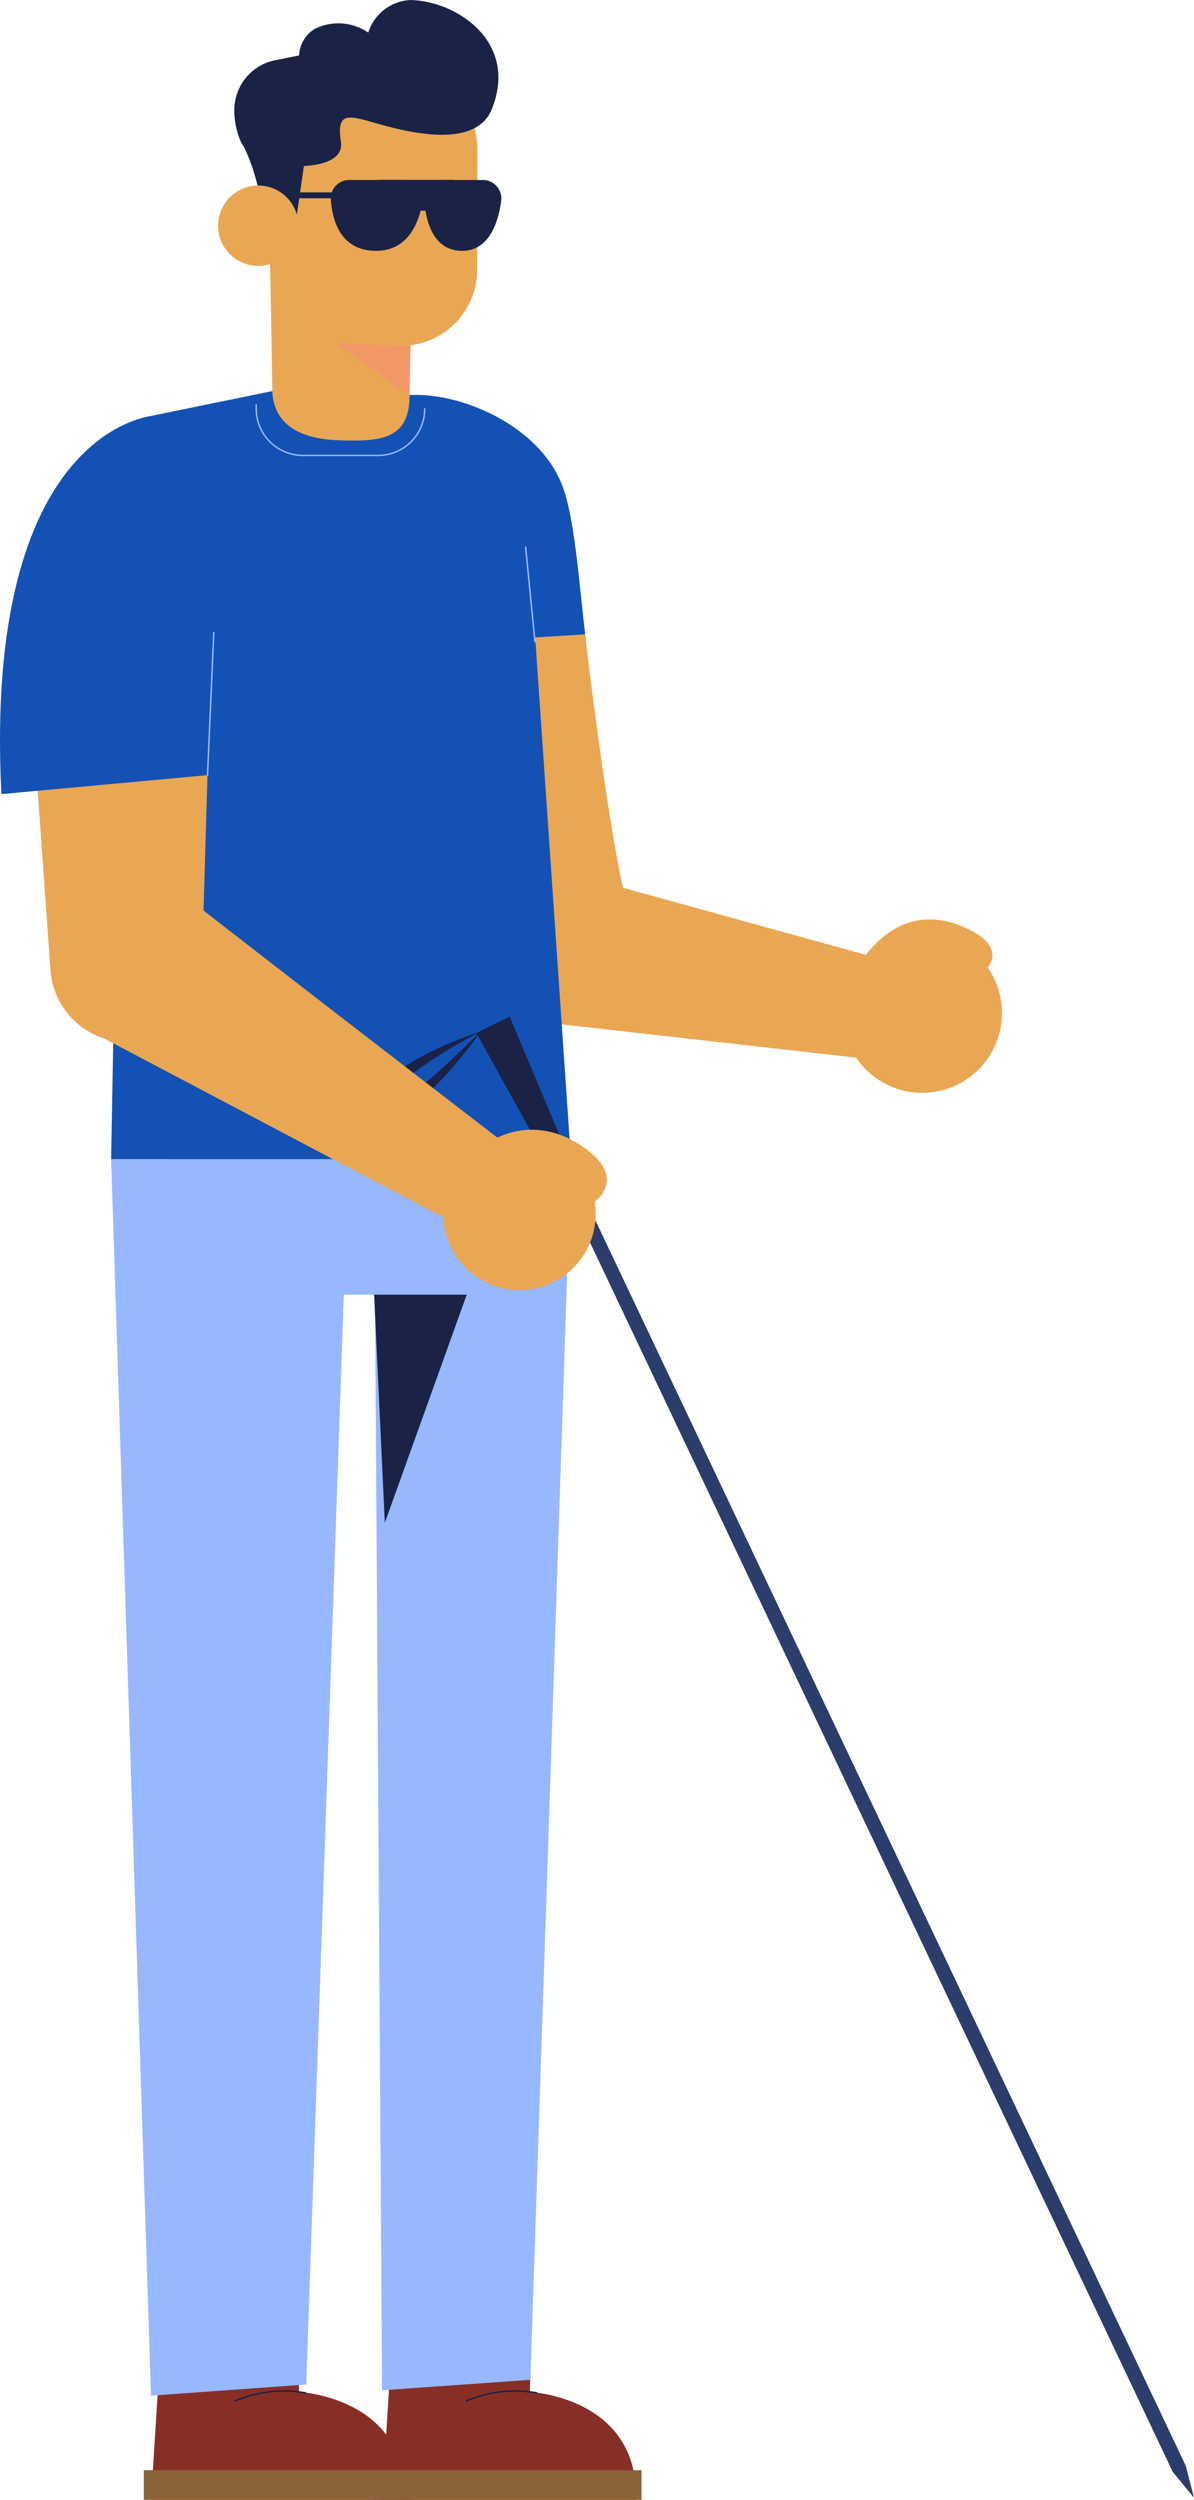 <svg xmlns="http://www.w3.org/2000/svg" width="51.965" height="108.724" viewBox="0 0 51.965 108.724">
  <defs>
    <style>
      .cls-1 {
        fill: #e9a754;
      }

      .cls-2 {
        fill: #872f26;
      }

      .cls-3 {
        fill: #8c6239;
      }

      .cls-4 {
        fill: #1a2246;
      }

      .cls-5 {
        fill: #97b7ff;
      }

      .cls-6 {
        fill: #1351b4;
      }

      .cls-7 {
        fill: #2b3d6b;
      }

      .cls-8 {
        fill: #f29866;
      }
    </style>
  </defs>
  <g id="Grupo_372" data-name="Grupo 372" transform="translate(-338.187 -381.372)">
    <g id="Grupo_343" data-name="Grupo 343">
      <g id="Grupo_338" data-name="Grupo 338">
        <g id="Grupo_335" data-name="Grupo 335">
          <path id="Caminho_851" data-name="Caminho 851" class="cls-1" d="M360.038,483.9h-3.72l.4-8.523h3.944Z"/>
          <g id="Grupo_334" data-name="Grupo 334">
            <path id="Caminho_852" data-name="Caminho 852" class="cls-2" d="M355.277,482.754H361.3l-.048,2.65s4.758.22,4.612,4.691H354.815Z"/>
            <rect id="Retângulo_98" data-name="Retângulo 98" class="cls-3" width="11.606" height="1.289" transform="translate(354.501 488.806)"/>
            <path id="Caminho_853" data-name="Caminho 853" class="cls-4" d="M358.488,485.822a.032.032,0,0,1-.029-.017.032.032,0,0,1,.014-.043,5.488,5.488,0,0,1,3.072-.35.033.033,0,0,1,.026.038.032.032,0,0,1-.038.025,5.416,5.416,0,0,0-3.031.344Z"/>
          </g>
        </g>
        <g id="Grupo_337" data-name="Grupo 337">
          <g id="Grupo_336" data-name="Grupo 336">
            <path id="Caminho_854" data-name="Caminho 854" class="cls-5" d="M363.037,431.782l-1.767,53.095-6.455.455-.346-53.777Z"/>
            <path id="Caminho_855" data-name="Caminho 855" class="cls-4" d="M354.469,437.68H358.5l-3.565,9.922Z"/>
          </g>
        </g>
      </g>
      <g id="Grupo_342" data-name="Grupo 342">
        <g id="Grupo_340" data-name="Grupo 340">
          <path id="Caminho_856" data-name="Caminho 856" class="cls-1" d="M350.061,483.9h-3.72v-8.523h3.945Z"/>
          <g id="Grupo_339" data-name="Grupo 339">
            <path id="Caminho_857" data-name="Caminho 857" class="cls-2" d="M345.221,482.754h6.023l-.048,2.65s4.758.22,4.612,4.691H344.759Z"/>
            <rect id="Retângulo_99" data-name="Retângulo 99" class="cls-3" width="11.606" height="1.289" transform="translate(344.445 488.806)"/>
            <path id="Caminho_858" data-name="Caminho 858" class="cls-4" d="M348.432,485.822a.032.032,0,0,1-.029-.017.032.032,0,0,1,.014-.043,5.488,5.488,0,0,1,3.072-.35.033.033,0,0,1,.026.038.032.032,0,0,1-.037.025,5.42,5.42,0,0,0-3.032.344Z"/>
          </g>
        </g>
        <g id="Grupo_341" data-name="Grupo 341">
          <path id="Caminho_859" data-name="Caminho 859" class="cls-5" d="M343.023,431.782l1.736,53.785,6.756-.487,1.839-53.3Z"/>
        </g>
      </g>
      <rect id="Retângulo_100" data-name="Retângulo 100" class="cls-5" width="14.06" height="6.125" transform="translate(345.62 431.555)"/>
    </g>
    <g id="Grupo_347" data-name="Grupo 347">
      <g id="Grupo_344" data-name="Grupo 344">
        <path id="Caminho_860" data-name="Caminho 860" class="cls-6" d="M355.323,404.239c-.426-1.921-1.972-4.976-.09-5.55,2.031-.62,6.237.817,7.4,3.738.563,1.413.73,4.059,1.053,6.819l-7.742.485Z"/>
        <path id="Caminho_861" data-name="Caminho 861" class="cls-1" d="M355.91,409.445l7.742-.485c.427,3.652,1.229,9.508,1.777,11.535a4.055,4.055,0,0,1-3.173,5.045l.038-.017a4.085,4.085,0,0,1-4.741-3.091Z"/>
      </g>
      <g id="Grupo_346" data-name="Grupo 346">
        <path id="Caminho_862" data-name="Caminho 862" class="cls-1" d="M378.659,423.669l-16.673-4.6a3.379,3.379,0,0,0-4.079,2.7l-.138.136a3.354,3.354,0,0,0,3.077,3.819l16.518,1.865Z"/>
        <g id="Grupo_345" data-name="Grupo 345">
          <circle id="Elipse_14" data-name="Elipse 14" class="cls-1" cx="3.471" cy="3.471" r="3.471" transform="translate(374.853 421.961)"/>
          <path id="Caminho_863" data-name="Caminho 863" class="cls-1" d="M381.047,423.6s1.042-.889-.568-1.741-3.7-.9-5.338,2.187Z"/>
        </g>
      </g>
    </g>
    <g id="Grupo_349" data-name="Grupo 349">
      <g id="Grupo_348" data-name="Grupo 348">
        <path id="Caminho_864" data-name="Caminho 864" class="cls-6" d="M352.933,397.787l-8.369,1.716c-.723.149-.984.745-.984,1.483l-.557,30.8h20.014l-1.957-28.518a4.894,4.894,0,0,0-3.718-4.392Z"/>
      </g>
    </g>
    <g id="Grupo_354" data-name="Grupo 354">
      <g id="Grupo_353" data-name="Grupo 353">
        <g id="Grupo_352" data-name="Grupo 352">
          <path id="Caminho_865" data-name="Caminho 865" class="cls-4" d="M359.094,426.245a21.8,21.8,0,0,0-3.416,2.166c-.345.292-.727.883-.379.913.686.048,3.189-2.5,3.795-3.079-.876,1.3-3.653,4.611-4.286,3.267C354.015,428.237,357.628,426.7,359.094,426.245Z"/>
          <g id="Grupo_351" data-name="Grupo 351">
            <g id="Grupo_350" data-name="Grupo 350">
              <path id="Caminho_866" data-name="Caminho 866" class="cls-7" d="M389.23,488.887l-29.811-62.85.565-.268,29.811,62.85.358,1.39Z"/>
            </g>
          </g>
        </g>
      </g>
      <path id="Caminho_867" data-name="Caminho 867" class="cls-4" d="M360.368,425.59l-1.451.71,2.767,4.986.879-.489Z"/>
    </g>
    <path id="Caminho_868" data-name="Caminho 868" class="cls-5" d="M361.471,409.32a.032.032,0,0,1-.032-.029l-.408-4.124a.032.032,0,0,1,.029-.035.034.034,0,0,1,.035.029l.407,4.124a.032.032,0,0,1-.028.035Z"/>
    <path id="Caminho_869" data-name="Caminho 869" class="cls-5" d="M354.637,401.211h-3.27a2.063,2.063,0,0,1-2.061-2.061v-.169a.032.032,0,0,1,.032-.032.032.032,0,0,1,.032.032v.169a2,2,0,0,0,2,2h3.27a2,2,0,0,0,2-2,.032.032,0,0,1,.064,0A2.063,2.063,0,0,1,354.637,401.211Z"/>
    <g id="Grupo_364" data-name="Grupo 364">
      <path id="Caminho_870" data-name="Caminho 870" class="cls-1" d="M356.1,393.895l-.092,4.813c-.047,1.783-1.311,1.876-3.065,1.815v0c-1.5-.052-2.765-.539-2.9-2.031l-.093-5.334Z"/>
      <path id="Caminho_871" data-name="Caminho 871" class="cls-8" d="M356.007,398.566l-4.65-3.26,4.716.106Z"/>
      <path id="Caminho_872" data-name="Caminho 872" class="cls-1" d="M353.049,396.323l2.487.086a3.305,3.305,0,0,0,3.419-3.3l.009-5.161a4.34,4.34,0,0,0-4.19-4.345h0c-2.4-.083-4.825,1.778-4.907,4.173l.082,5.384A3.213,3.213,0,0,0,353.049,396.323Z"/>
      <path id="Caminho_873" data-name="Caminho 873" class="cls-4" d="M348.385,386.18a2.212,2.212,0,0,1,1.652-2.16c.4-.082.822-.169,1.169-.237a1.4,1.4,0,0,1,.714-1.172,2.31,2.31,0,0,1,2.295.179,2.021,2.021,0,0,1,1.858-1.417c2.074.067,4.677,1.874,3.519,4.746-.832,2.063-4.751.669-5.554.468s-1.191-.2-1.015.942c.138.887-1.089,1.039-1.61,1.063l-.324,2.233s-2,.25-1.678,0c.408-.314-.287-2.617-.727-3.255A3.41,3.41,0,0,1,348.385,386.18Z"/>
      <g id="Grupo_362" data-name="Grupo 362">
        <g id="Grupo_360" data-name="Grupo 360">
          <g id="Grupo_356" data-name="Grupo 356">
            <g id="Grupo_355" data-name="Grupo 355">
              <path id="Caminho_874" data-name="Caminho 874" class="cls-4" d="M355.777,389.2a.812.812,0,0,1,.8.952c-.159.919-.641,2.167-2.091,2.129-1.489-.04-1.841-1.332-1.9-2.231a.8.8,0,0,1,.808-.85Z"/>
            </g>
          </g>
          <g id="Grupo_358" data-name="Grupo 358">
            <g id="Grupo_357" data-name="Grupo 357">
              <path id="Caminho_875" data-name="Caminho 875" class="cls-4" d="M359.2,389.2a.806.806,0,0,1,.8.91c-.126.922-.522,2.21-1.754,2.171s-1.539-1.331-1.593-2.229a.807.807,0,0,1,.81-.852Z"/>
            </g>
          </g>
          <g id="Grupo_359" data-name="Grupo 359">
            <rect id="Retângulo_101" data-name="Retângulo 101" class="cls-4" width="3.322" height="1.342" transform="translate(357.931 390.538) rotate(180)"/>
          </g>
        </g>
        <g id="Grupo_361" data-name="Grupo 361">
          <path id="Caminho_876" data-name="Caminho 876" class="cls-4" d="M353.023,389.995H350.7l-.281-.256h2.6Z"/>
        </g>
      </g>
      <g id="Grupo_363" data-name="Grupo 363">
        <path id="Caminho_877" data-name="Caminho 877" class="cls-1" d="M347.683,391.067a1.748,1.748,0,1,0,1.864-1.622A1.748,1.748,0,0,0,347.683,391.067Z"/>
      </g>
    </g>
    <g id="Grupo_370" data-name="Grupo 370">
      <g id="Grupo_366" data-name="Grupo 366">
        <g id="Grupo_365" data-name="Grupo 365">
          <path id="Caminho_878" data-name="Caminho 878" class="cls-1" d="M339.384,409.544l1,14.041a3.39,3.39,0,0,0,2.91,3.088h0a3.188,3.188,0,0,0,3.675-3.051l.406-13.973Z"/>
        </g>
      </g>
      <g id="Grupo_369" data-name="Grupo 369">
        <g id="Grupo_367" data-name="Grupo 367">
          <path id="Caminho_879" data-name="Caminho 879" class="cls-1" d="M346.183,420.3c5.216,4.07,14.243,11.005,14.243,11.005l-1.571,3.741-16.625-8.766a3.6,3.6,0,0,1-.981-5.491h0A3.592,3.592,0,0,1,346.183,420.3Z"/>
        </g>
        <g id="Grupo_368" data-name="Grupo 368">
          <path id="Caminho_880" data-name="Caminho 880" class="cls-1" d="M358.782,436.8a3.317,3.317,0,1,1,4.65-.621A3.317,3.317,0,0,1,358.782,436.8Z"/>
          <path id="Caminho_881" data-name="Caminho 881" class="cls-1" d="M364.07,433.639s1.232-.877-.066-2.037-3.616-1.94-5.843.545Z"/>
        </g>
      </g>
    </g>
    <g id="Grupo_371" data-name="Grupo 371">
      <path id="Caminho_882" data-name="Caminho 882" class="cls-6" d="M344.823,399.461s-7.377.564-6.575,16.449l10.677-.982Z"/>
      <path id="Caminho_883" data-name="Caminho 883" class="cls-5" d="M347.218,415.12h0a.032.032,0,0,1-.031-.033l.272-6.208a.034.034,0,0,1,.034-.031.032.032,0,0,1,.03.033l-.272,6.209A.031.031,0,0,1,347.218,415.12Z"/>
    </g>
  </g>
</svg>
